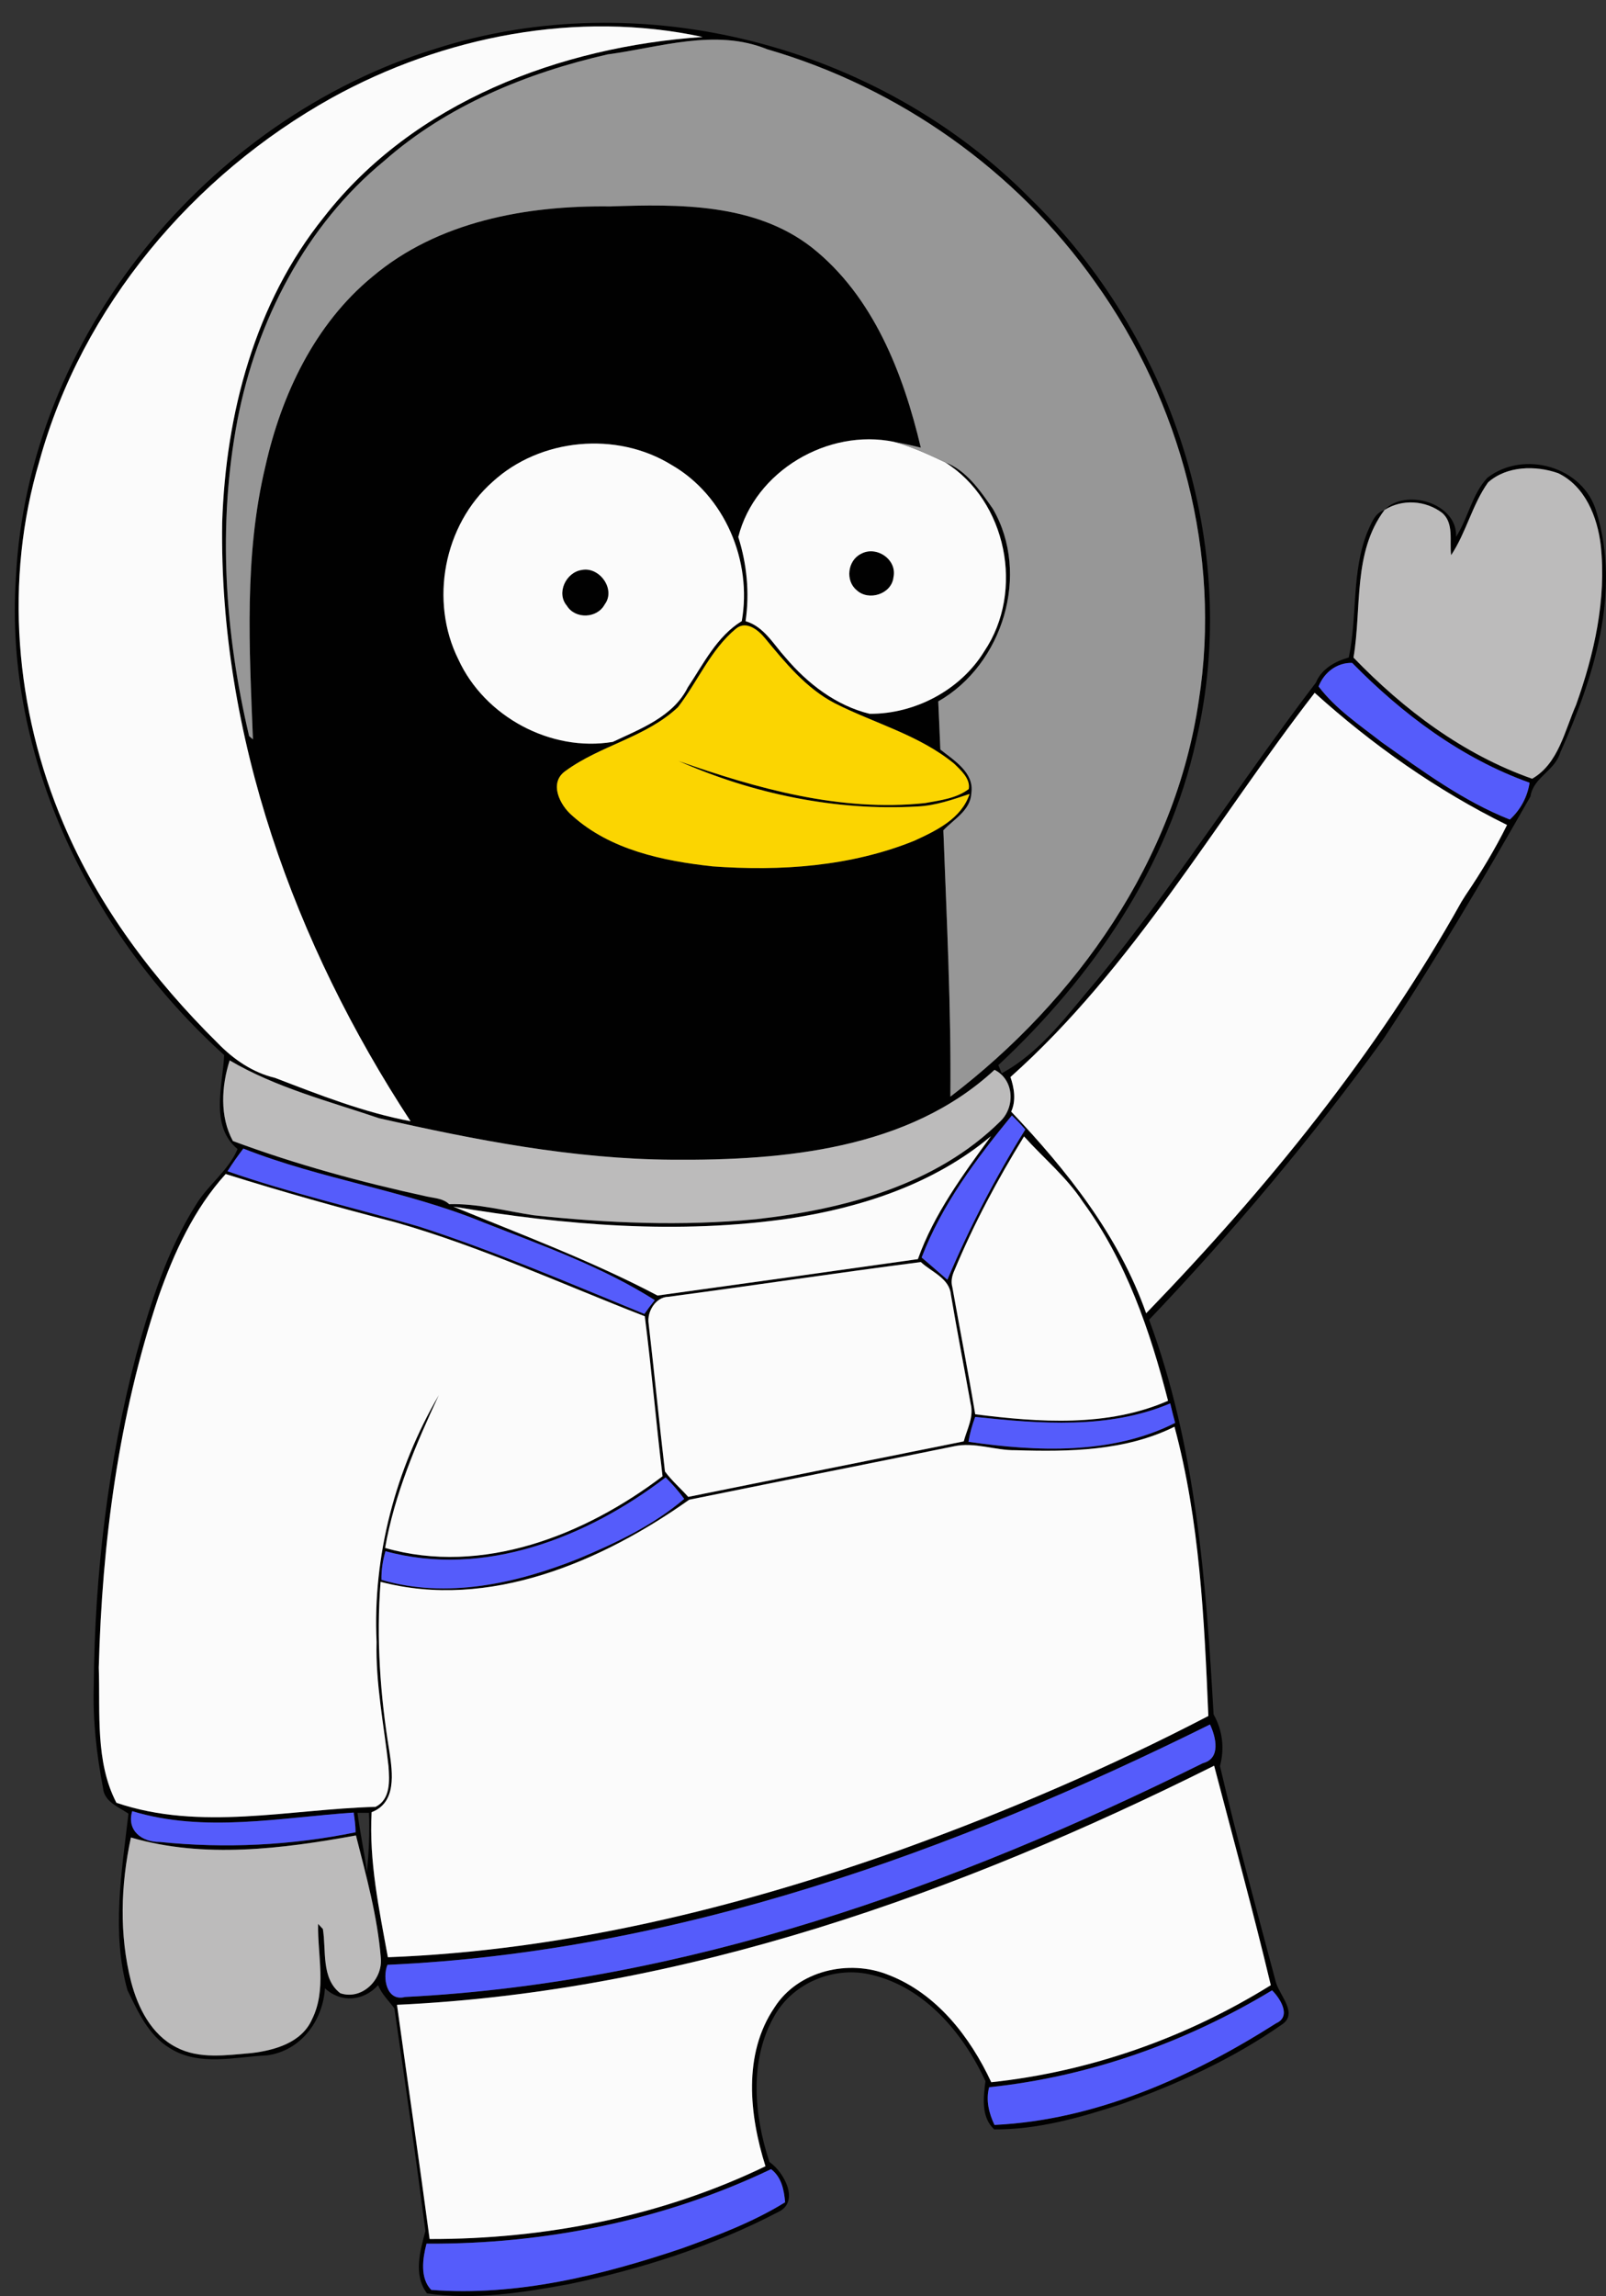 <?xml version="1.0" encoding="UTF-8" standalone="no"?>
<svg
   xmlns:dc="http://purl.org/dc/elements/1.1/"
   xmlns:cc="http://creativecommons.org/ns#"
   xmlns:rdf="http://www.w3.org/1999/02/22-rdf-syntax-ns#"
   xmlns:svg="http://www.w3.org/2000/svg"
   xmlns="http://www.w3.org/2000/svg"
   xmlns:sodipodi="http://sodipodi.sourceforge.net/DTD/sodipodi-0.dtd"
   xmlns:inkscape="http://www.inkscape.org/namespaces/inkscape"
   width="548.834"
   height="784.423"
   viewBox="0 0 439.067 627.539"
   version="1.1"
   id="svg2"
   inkscape:version="0.47 r22583"
   sodipodi:docname="Image.svg">
  <rect x="0" y="0" width="439.067" height="627.539" fill="#333333" stroke="none"/>
  <defs
     id="defs70">
    <inkscape:perspective
       sodipodi:type="inkscape:persp3d"
       inkscape:vp_x="0 : 500 : 1"
       inkscape:vp_y="0 : 1000 : 0"
       inkscape:vp_z="723.75 : 500 : 1"
       inkscape:persp3d-origin="361.875 : 333.33333 : 1"
       id="perspective74" />
    <clipPath
       clipPathUnits="userSpaceOnUse"
       id="clipPath3223">
      <rect
         style="fill:#0000ff;fill-rule:evenodd;stroke:#000000;stroke-width:0.8px;stroke-linecap:butt;stroke-linejoin:miter;stroke-opacity:1"
         id="rect3225"
         width="441.935"
         height="629.032"
         x="103.226"
         y="32.258" />
    </clipPath>
  </defs>
  <sodipodi:namedview
     pagecolor="#ffffff"
     bordercolor="#666666"
     borderopacity="1"
     objecttolerance="10"
     gridtolerance="10"
     guidetolerance="10"
     inkscape:pageopacity="0"
     inkscape:pageshadow="2"
     inkscape:window-width="1600"
     inkscape:window-height="1151"
     id="namedview68"
     showgrid="false"
     inkscape:zoom="0.992"
     inkscape:cx="415.94594"
     inkscape:cy="379.52978"
     inkscape:window-x="0"
     inkscape:window-y="29"
     inkscape:window-maximized="1"
     inkscape:current-layer="svg2" />
  <g
     id="g3178"
     clip-path="url(#clipPath3223)"
     transform="translate(-103.226,-32.258)"
     style="opacity:0.98">
    <g
       id="#000000ff">
      <path
         id="path5"
         d="M 0,0 0.18,0 C 0.14,0.05 0.05,0.14 0,0.18 L 0,0 z"
         style="fill:#000000" />
      <path
         id="path7"
         d="m 222.28,45.58 c 56.12,-17.93 121.07,-1.01 162.4,40.74 38.74,37.56 58.09,95.27 45.57,148.27 -7.58,34.63 -28.46,64.87 -54.08,88.77 0.23,0.56 0.68,1.68 0.91,2.24 10.83,-5.86 18.22,-16.35 26.12,-25.53 21.31,-26.04 39.41,-54.52 59.78,-81.24 1.55,-3.79 5.23,-5.8 8.99,-6.88 2.4,-11.28 0.71,-23.3 5.05,-34.19 1.07,-2.34 1.99,-5.3 4.73,-6.13 -8.73,11.58 -6.19,26.88 -8.49,40.35 13.77,14.27 29.99,26.49 48.84,33.11 7.18,-4.1 8.89,-13.1 12,-20.15 4.97,-13.91 8.35,-28.83 6.76,-43.66 -0.91,-7.71 -4.26,-16.16 -11.66,-19.7 -6.18,-2.17 -14.04,-2.01 -19.14,2.51 -4.34,6.09 -5.96,13.67 -10.11,19.9 -0.49,-3.85 0.86,-8.73 -2.47,-11.57 -4.48,-3.41 -10.94,-3.85 -15.73,-0.79 5.52,-5.98 19.95,-2.01 19.56,7.34 3.3,-5.12 4.33,-11.61 8.54,-16.12 9.92,-7.69 26.29,-3.11 29.82,9.29 6.82,22 -0.79,45.58 -9.89,65.81 -1.46,4.99 -7.36,6.76 -8.13,11.96 -12.79,22.45 -26.03,44.88 -40.32,66.47 -19.51,26.98 -41,52.48 -63.95,76.58 12.79,34.46 15.58,71.48 17.63,107.86 2.46,4.35 3.05,9.29 1.75,14.12 4.6,19.75 10.05,39.31 15.24,58.92 0.92,3.68 6.31,8.71 1.65,11.75 -13.47,9.4 -28.57,16.29 -44.01,21.78 -11.17,3.65 -22.77,6.94 -34.61,6.85 -3.65,-3.39 -2.94,-8.76 -2.39,-13.19 -6.03,-13.02 -16.45,-25.52 -30.94,-29.01 -10.12,-2.6 -21.57,1.98 -26.73,11.14 -6.98,12.07 -5.61,27.2 -1.39,39.96 4.03,2.79 8.39,10.88 2.39,13.69 -17.92,9.35 -37.37,15.56 -57.12,19.69 -12.75,2.36 -25.97,4.42 -38.88,2.55 -3.8,-5.06 -1.9,-11.55 -0.44,-17.05 -2.62,-20.3 -5.54,-40.61 -8.49,-60.88 -1.55,-2.06 -3.47,-3.88 -4.45,-6.32 -3.93,4.39 -10.17,4.92 -14.53,0.85 -0.53,8.92 -6.68,17.16 -15.87,18.34 -8.77,0.42 -18.5,3.06 -26.47,-1.94 -5.93,-3.53 -8.76,-9.99 -11.66,-15.9 -4.4,-15.85 -1.55,-32.3 0.28,-48.23 -2.69,-1.82 -6.64,-3.26 -6.95,-7 -1.75,-9.19 -2.83,-18.56 -2.53,-27.93 0.25,-30.56 3.9,-61.19 11.68,-90.77 3.91,-14.06 8.37,-28.2 16.21,-40.63 3.28,-5.5 8.91,-9.32 11.42,-15.31 -7.68,-6.33 -4,-17.58 -3.66,-25.68 -36.2,-32.74 -60.19,-81.08 -56.94,-130.5 3.28,-65.82 52.28,-125.26 114.71,-144.54 m -28.3,13.39 c -38.04,21.16 -68.32,57.07 -79.97,99.27 -9.67,32.48 -6.7,67.97 6.51,99.01 9.61,22.74 24.74,42.82 42.23,60.09 4.31,4.46 9.58,8.07 15.69,9.52 12.08,4.64 24.27,9.44 37.03,11.84 -31.66,-48.32 -52.39,-105.39 -51.5,-163.7 0.98,-29.62 8.93,-59.93 27.78,-83.36 24.52,-31.53 64.71,-46.61 103.57,-49.28 -34.29,-7.38 -70.85,-0.2 -101.34,16.61 m 75.29,-11.83 c -22.06,5.06 -43.81,13.94 -60.96,29.05 -21.51,17.65 -34.94,43.81 -40.16,70.86 -5.47,28.58 -3.48,58.21 3.19,86.4 l 1.04,0.87 c -0.99,-24.89 -2.45,-50.21 3.41,-74.66 4.39,-19.55 13.48,-38.78 29.19,-51.73 17.91,-15.17 42.18,-19.54 65.03,-19.26 18.75,-0.64 39.53,-0.92 55.12,11.19 16.85,13.31 25.04,34.46 29.84,54.75 -2.44,-0.62 -4.9,-1.15 -7.37,-1.6 -18.03,-3.71 -37.99,8 -42.53,26.02 2.35,7.42 3.12,15.27 1.99,23 5.03,1.47 7.62,6.32 10.93,9.95 6.01,7.11 13.85,13.15 23,15.37 12.38,0.07 24.85,-6.49 31.35,-17.12 11.06,-16.43 6.12,-41.09 -10.74,-51.63 5.88,2.22 9.6,7.76 13.06,12.71 10.36,17.79 2.76,42.56 -14.92,52.64 0.18,4.39 0.4,8.77 0.57,13.16 3.75,2.99 9.3,6.3 8.48,11.88 -0.2,4.74 -4.78,7.14 -7.66,10.2 0.91,24.24 2.15,48.51 1.92,72.79 34.54,-26.34 61.52,-64.64 67.91,-108.23 6.28,-39.91 -4.88,-81.63 -28.28,-114.31 C 381.1,78.85 348.92,56.15 313,45.73 298.81,39.95 283.68,45.2 269.27,47.14 m -31.36,116.79 c -13.38,11.8 -17.31,32.64 -9.36,48.57 7.15,15.61 25.28,25.37 42.21,22.52 7.59,-3.58 16.51,-6.9 20.49,-14.88 4.31,-6.46 7.94,-13.95 14.77,-18.13 2.89,-16.37 -4.63,-34.3 -19.19,-42.68 -15.04,-9.28 -35.89,-7.34 -48.92,4.6 m 66.52,40.15 c -6.95,5.75 -10.43,14.45 -15.86,21.46 -8.72,8.21 -21.15,10.43 -30.67,17.37 -4.74,3.21 -1.65,9.41 1.81,12.31 10.4,9.35 24.79,12.34 38.29,13.82 18.55,1.37 37.76,0.05 55.15,-6.98 6,-2.75 12.94,-6.05 15.15,-12.81 -4.63,1.55 -9.33,3.2 -14.25,3.42 -22.31,1.29 -45,-3.44 -65.33,-12.43 21.53,7.58 44.32,13.95 67.38,11.51 4.07,-0.74 8.62,-1.27 11.97,-3.84 0.51,-2.79 -2.15,-5.15 -4.01,-6.95 -9.55,-7.84 -21.78,-11 -32.63,-16.51 -7.87,-4.1 -13.55,-11.11 -19.11,-17.82 -1.83,-2.22 -5.09,-4.86 -7.89,-2.55 m 159.29,15.8 c 4.66,6.16 11.2,10.51 17.23,15.22 11.13,7.85 22.29,16.11 35.05,21.15 2.9,-2.64 4.82,-6.19 5.4,-10.07 -18.66,-6.68 -34.73,-18.72 -48.51,-32.75 -4.18,-0.11 -7.7,2.63 -9.17,6.45 m -84.24,106.74 c 1.03,3.06 1.57,6.41 0.2,9.46 15.25,16.08 29.42,33.89 36.9,55.11 32.89,-34 63.12,-71.11 86.21,-112.49 0.28,-0.44 0.84,-1.33 1.12,-1.78 4.15,-6.11 8.04,-12.54 11.33,-19.19 -19.13,-9.43 -36.77,-21.85 -52.59,-36.12 -27.3,35.27 -49.6,75.08 -83.17,105.01 m -213.47,-4.55 c -2.24,7.07 -2.76,15.34 0.89,22.04 17.3,6.43 35.13,11.28 53.16,15.19 2.05,0.44 4.35,0.52 5.96,2.07 7.78,-0.23 15.42,1.88 23.08,3.03 20.21,2.17 40.59,3.01 60.85,1.08 23.96,-2.69 49.14,-9.3 66.77,-26.77 4.12,-3.97 3.77,-11.37 -1.6,-14.06 -23.46,21.74 -57.61,24.8 -88.1,24.57 -27.08,-0.18 -53.83,-5.38 -80.14,-11.34 -13.82,-4.67 -28.24,-8.38 -40.87,-15.81 m 189.18,53.88 c 2.38,1.99 4.68,4.06 7.04,6.08 6.01,-14.23 13.12,-27.96 21.3,-41.06 -1.16,-1.35 -2.4,-2.63 -3.67,-3.85 -9.71,11.84 -19.17,24.42 -24.67,38.83 m 28,-33.1 c -7.21,11.71 -13.72,23.87 -19.01,36.57 -0.67,1.46 -1.04,3.04 -0.59,4.63 2.06,11.59 4.33,23.13 6.25,34.74 17.45,2.22 36.2,3.55 52.72,-3.69 -4.91,-19.16 -11.47,-38.24 -23.27,-54.34 -4.44,-6.78 -10.73,-11.92 -16.1,-17.91 m -63.73,22.37 c -30.67,4.52 -61.89,1.92 -92.3,-3.19 18.71,7.7 37.85,14.84 55.83,24.31 23.73,-3.29 47.46,-6.58 71.18,-9.95 4.41,-12.38 12.33,-23.09 20,-33.62 -15.44,12.95 -35.07,19.41 -54.71,22.45 M 165.43,352.37 c 17.15,5.99 34.89,10.04 52.31,15.11 20.98,6.79 41.25,15.55 61.65,23.89 0.91,-1.28 1.85,-2.55 2.85,-3.77 -14.37,-9.13 -30.86,-14.99 -46.74,-21.21 -21.28,-8.76 -44.36,-11.76 -65.75,-20.22 -1.52,2.01 -2.99,4.05 -4.32,6.2 m -18.89,34.36 c -10.89,32.58 -15.41,67.06 -16.31,101.31 0.42,12.28 -1.02,25.71 4.82,36.93 22.96,7.81 47.3,1.75 70.83,1.12 4.19,-2.04 3.84,-7.23 3.56,-11.15 -1.26,-11.3 -3.55,-22.52 -3.26,-33.94 -1.1,-23.48 5.2,-47.22 17.02,-67.45 -6.24,13.38 -12.12,27.11 -14.69,41.77 26.62,7.65 54.66,-3.53 75.85,-19.59 -1.76,-14.55 -2.99,-29.18 -4.85,-43.72 -22.63,-8.78 -44.78,-19.01 -68.17,-25.69 -15.58,-4.02 -31.07,-8.38 -46.42,-13.19 -8.68,9.57 -14.14,21.53 -18.38,33.6 m 139.4,-0.05 c -3.47,0.05 -5.9,4.12 -5.38,7.34 1.56,13.46 2.88,26.96 4.46,40.41 1.87,2.53 4.27,4.6 6.36,6.94 25.1,-5.09 50.21,-10.11 75.32,-15.17 0.91,-3.34 2.81,-6.69 1.9,-10.24 -1.79,-9.95 -3.71,-19.87 -5.4,-29.84 -0.39,-4.5 -5.31,-6.2 -8.22,-8.93 -23.04,2.96 -46.01,6.43 -69.04,9.49 m 83.9,32.83 c -0.83,2.2 -1.47,4.47 -1.84,6.8 18.65,2.73 39.28,3.57 56.5,-5.16 -0.48,-1.78 -0.93,-3.55 -1.35,-5.33 -16.77,7.1 -35.65,5.57 -53.31,3.69 m 11.1,9.1 c -5.69,0.1 -11.3,-2.32 -16.96,-1.06 -24.1,4.92 -48.24,9.68 -72.33,14.59 -23.89,16.93 -54.77,30.22 -84.38,22.44 -1.2,15.5 -0.11,31.07 2.42,46.39 0.86,5.8 2,13.97 -4.87,16.57 -0.73,13.44 2.04,26.53 4.45,39.65 48.11,-1.82 95.35,-13.41 140.56,-29.5 28.65,-10.34 56.72,-22.37 83.75,-36.44 -1.11,-26.47 -2.36,-53.42 -9.26,-79.06 -13.34,6.64 -28.79,6.88 -43.38,6.42 m -172.33,27.6 c -0.74,2.54 -1.15,5.17 -1.1,7.83 17.84,5.26 36.85,0.99 53.7,-5.71 10.27,-4.28 20.54,-9.15 29.07,-16.41 -1.53,-2.09 -3.23,-4.05 -5.08,-5.87 -21.36,16.34 -49.63,27.55 -76.59,20.16 m 0.54,113.05 c -1.43,3.52 -0.25,10.13 4.81,8.79 76.49,-3.85 150.03,-30.13 218.12,-63.9 4.99,-1.29 3.58,-7.11 1.95,-10.58 -70.2,34.79 -145.95,62.16 -224.88,65.69 m 2.61,10.93 c 2.95,21.34 6.07,42.66 8.92,64.01 31.52,0.08 63.36,-6.15 91.82,-19.89 -4.4,-13.97 -6.21,-30.62 2.45,-43.37 6.43,-10.13 20.36,-13.3 31.18,-8.92 13.15,5.06 22.31,16.91 28.1,29.33 27.06,-2.89 53.33,-12.18 76.42,-26.52 -4.78,-20.09 -10.26,-40.01 -15.49,-59.99 -69.64,34.79 -145.01,61.73 -223.4,65.35 m -72.39,-52.93 c -1.58,5.32 2.67,8.49 7.55,8.42 17.8,1.83 35.98,0.96 53.52,-2.64 -0.01,-1.82 -0.26,-3.62 -0.52,-5.39 -20.07,1.35 -40.81,5.63 -60.55,-0.39 m 61.59,0.47 c 0.7,5.44 1.9,10.81 2.59,16.26 0.48,-5.41 0.79,-10.83 0.55,-16.26 -0.79,0 -2.35,0 -3.14,0 m -61.94,6.73 c -2.8,12.92 -3.23,26.54 0.04,39.41 1.86,7.1 5.53,14.45 12.35,17.93 6.35,3.34 13.76,2.14 20.59,1.58 6.31,-0.76 13.65,-2.82 16.49,-9.14 4.12,-8.19 1.53,-17.48 1.7,-26.17 0.33,0.35 0.98,1.05 1.31,1.4 0.95,5.82 -0.52,13.5 4.75,17.55 5.96,1.99 11.65,-3.72 11.09,-9.65 -0.92,-11.36 -4,-22.45 -6.8,-33.47 -20.11,3.66 -41.6,6.39 -61.52,0.56 m 234.63,68.26 c -0.94,3.52 -0.07,7.1 1.46,10.3 27.64,-1.32 53.92,-13.11 76.99,-27.78 4.26,-1.87 1.14,-6.79 -1.1,-9.01 -23.51,14.2 -49.97,23.62 -77.35,26.49 m -153.82,42.75 c -1.06,4.04 -1.83,9.43 1.29,12.64 23.35,1.79 46.55,-3.95 68.53,-11.35 9.68,-3.5 19.43,-7.17 28.22,-12.6 -0.28,-3.35 -1,-6.93 -3.85,-9.05 -29.26,14 -61.83,20.55 -94.19,20.36 z"
         style="fill:#000000" />
      <path
         id="path9"
         d="m 338.58,183.65 c 4.21,-2.37 9.97,1.51 8.92,6.36 -0.5,4.63 -6.8,6.63 -10.08,3.54 -3.15,-2.59 -2.46,-8.09 1.16,-9.9 z"
         style="fill:#000000" />
      <path
         id="path11"
         d="m 262.25,188.04 c 4.85,-1.01 9.41,5.28 6.3,9.41 -2.07,3.87 -8.08,4.1 -10.37,0.33 -2.93,-3.46 -0.21,-9.11 4.07,-9.74 z"
         style="fill:#000000" />
    </g>
    <g
       id="#ffffffff">
      <path
         id="path14"
         d="m 193.98,58.97 c 30.49,-16.81 67.05,-23.99 101.34,-16.61 -38.86,2.67 -79.05,17.75 -103.57,49.28 -18.85,23.43 -26.8,53.74 -27.78,83.36 -0.89,58.31 19.84,115.38 51.5,163.7 -12.76,-2.4 -24.95,-7.2 -37.03,-11.84 -6.11,-1.45 -11.38,-5.06 -15.69,-9.52 -17.49,-17.27 -32.62,-37.35 -42.23,-60.09 -13.21,-31.04 -16.18,-66.53 -6.51,-99.01 11.65,-42.2 41.93,-78.11 79.97,-99.27 z"
         style="fill:#ffffff" />
      <path
         id="path16"
         d="m 305.07,179.03 c 4.54,-18.02 24.5,-29.73 42.53,-26.02 4.87,1.32 9.46,3.44 14,5.59 16.86,10.54 21.8,35.2 10.74,51.63 -6.5,10.63 -18.97,17.19 -31.35,17.12 -9.15,-2.22 -16.99,-8.26 -23,-15.37 -3.31,-3.63 -5.9,-8.48 -10.93,-9.95 1.13,-7.73 0.36,-15.58 -1.99,-23 m 33.51,4.62 c -3.62,1.81 -4.31,7.31 -1.16,9.9 3.28,3.09 9.58,1.09 10.08,-3.54 1.05,-4.85 -4.71,-8.73 -8.92,-6.36 z"
         style="fill:#ffffff" />
      <path
         id="path18"
         d="m 237.91,163.93 c 13.03,-11.94 33.88,-13.88 48.92,-4.6 14.56,8.38 22.08,26.31 19.19,42.68 -6.83,4.18 -10.46,11.67 -14.77,18.13 -3.98,7.98 -12.9,11.3 -20.49,14.88 -16.93,2.85 -35.06,-6.91 -42.21,-22.52 -7.95,-15.93 -4.02,-36.77 9.36,-48.57 m 24.34,24.11 c -4.28,0.63 -7,6.28 -4.07,9.74 2.29,3.77 8.3,3.54 10.37,-0.33 3.11,-4.13 -1.45,-10.42 -6.3,-9.41 z"
         style="fill:#ffffff" />
      <path
         id="path20"
         d="m 379.48,326.62 c 33.57,-29.93 55.87,-69.74 83.17,-105.01 15.82,14.27 33.46,26.69 52.59,36.12 -3.29,6.65 -7.18,13.08 -11.33,19.19 -0.28,0.45 -0.84,1.34 -1.12,1.78 -23.09,41.38 -53.32,78.49 -86.21,112.49 -7.48,-21.22 -21.65,-39.03 -36.9,-55.11 1.37,-3.05 0.83,-6.4 -0.2,-9.46 z"
         style="fill:#ffffff" />
      <path
         id="path22"
         d="m 383.19,342.85 c 5.37,5.99 11.66,11.13 16.1,17.91 11.8,16.1 18.36,35.18 23.27,54.34 -16.52,7.24 -35.27,5.91 -52.72,3.69 -1.92,-11.61 -4.19,-23.15 -6.25,-34.74 -0.45,-1.59 -0.08,-3.17 0.59,-4.63 5.29,-12.7 11.8,-24.86 19.01,-36.57 z"
         style="fill:#ffffff" />
      <path
         id="path24"
         d="m 319.46,365.22 c 19.64,-3.04 39.27,-9.5 54.71,-22.45 -7.67,10.53 -15.59,21.24 -20,33.62 -23.72,3.37 -47.45,6.66 -71.18,9.95 -17.98,-9.47 -37.12,-16.61 -55.83,-24.31 30.41,5.11 61.63,7.71 92.3,3.19 z"
         style="fill:#ffffff" />
      <path
         id="path26"
         d="m 146.54,386.73 c 4.24,-12.07 9.7,-24.03 18.38,-33.6 15.35,4.81 30.84,9.17 46.42,13.19 23.39,6.68 45.54,16.91 68.17,25.69 1.86,14.54 3.09,29.17 4.85,43.72 -21.19,16.06 -49.23,27.24 -75.85,19.59 2.57,-14.66 8.45,-28.39 14.69,-41.77 -11.82,20.23 -18.12,43.97 -17.02,67.45 -0.29,11.42 2,22.64 3.26,33.94 0.28,3.92 0.63,9.11 -3.56,11.15 -23.53,0.63 -47.87,6.69 -70.83,-1.12 -5.84,-11.22 -4.4,-24.65 -4.82,-36.93 0.9,-34.25 5.42,-68.73 16.31,-101.31 z"
         style="fill:#ffffff" />
      <path
         id="path28"
         d="m 285.94,386.68 c 23.03,-3.06 46,-6.53 69.04,-9.49 2.91,2.73 7.83,4.43 8.22,8.93 1.69,9.97 3.61,19.89 5.4,29.84 0.91,3.55 -0.99,6.9 -1.9,10.24 -25.11,5.06 -50.22,10.08 -75.32,15.17 -2.09,-2.34 -4.49,-4.41 -6.36,-6.94 -1.58,-13.45 -2.9,-26.95 -4.46,-40.41 -0.52,-3.22 1.91,-7.29 5.38,-7.34 z"
         style="fill:#ffffff" />
      <path
         id="path30"
         d="m 380.94,428.61 c 14.59,0.46 30.04,0.22 43.38,-6.42 6.9,25.64 8.15,52.59 9.26,79.06 -27.03,14.07 -55.1,26.1 -83.75,36.44 -45.21,16.09 -92.45,27.68 -140.56,29.5 -2.41,-13.12 -5.18,-26.21 -4.45,-39.65 6.87,-2.6 5.73,-10.77 4.87,-16.57 -2.53,-15.32 -3.62,-30.89 -2.42,-46.39 29.61,7.78 60.49,-5.51 84.38,-22.44 24.09,-4.91 48.23,-9.67 72.33,-14.59 5.66,-1.26 11.27,1.16 16.96,1.06 z"
         style="fill:#ffffff" />
      <path
         id="path32"
         d="m 211.76,580.19 c 78.39,-3.62 153.76,-30.56 223.4,-65.35 5.23,19.98 10.71,39.9 15.49,59.99 -23.09,14.34 -49.36,23.63 -76.42,26.52 -5.79,-12.42 -14.95,-24.27 -28.1,-29.33 -10.82,-4.38 -24.75,-1.21 -31.18,8.92 -8.66,12.75 -6.85,29.4 -2.45,43.37 -28.46,13.74 -60.3,19.97 -91.82,19.89 -2.85,-21.35 -5.97,-42.67 -8.92,-64.01 z"
         style="fill:#ffffff" />
    </g>
    <g
       id="#999999ff">
      <path
         id="path35"
         d="m 269.27,47.14 c 14.41,-1.94 29.54,-7.19 43.73,-1.41 35.92,10.42 68.1,33.12 89.68,63.71 23.4,32.68 34.56,74.4 28.28,114.31 -6.39,43.59 -33.37,81.89 -67.91,108.23 0.23,-24.28 -1.01,-48.55 -1.92,-72.79 2.88,-3.06 7.46,-5.46 7.66,-10.2 0.82,-5.58 -4.73,-8.89 -8.48,-11.88 -0.17,-4.39 -0.39,-8.77 -0.57,-13.16 17.68,-10.08 25.28,-34.85 14.92,-52.64 -3.46,-4.95 -7.18,-10.49 -13.06,-12.71 -4.54,-2.15 -9.13,-4.27 -14,-5.59 2.47,0.45 4.93,0.98 7.37,1.6 -4.8,-20.29 -12.99,-41.44 -29.84,-54.75 -15.59,-12.11 -36.37,-11.83 -55.12,-11.19 -22.85,-0.28 -47.12,4.09 -65.03,19.26 -15.71,12.95 -24.8,32.18 -29.19,51.73 -5.86,24.45 -4.4,49.77 -3.41,74.66 l -1.04,-0.87 c -6.67,-28.19 -8.66,-57.82 -3.19,-86.4 5.22,-27.05 18.65,-53.21 40.16,-70.86 17.15,-15.11 38.9,-23.99 60.96,-29.05 z"
         style="fill:#999999" />
      <path
         id="path37"
         d="m 502.79,278.7 c 0.28,-0.44 0.84,-1.33 1.12,-1.78 -0.28,0.45 -0.84,1.34 -1.12,1.78 z"
         style="fill:#999999" />
    </g>
    <g
       id="#bfbebeff">
      <path
         id="path40"
         d="m 510.06,164.09 c 5.1,-4.52 12.96,-4.68 19.14,-2.51 7.4,3.54 10.75,11.99 11.66,19.7 1.59,14.83 -1.79,29.75 -6.76,43.66 -3.11,7.05 -4.82,16.05 -12,20.15 -18.85,-6.62 -35.07,-18.84 -48.84,-33.11 2.3,-13.47 -0.24,-28.77 8.49,-40.35 4.79,-3.06 11.25,-2.62 15.73,0.79 3.33,2.84 1.98,7.72 2.47,11.57 4.15,-6.23 5.77,-13.81 10.11,-19.9 z"
         style="fill:#bfbebe" />
      <path
         id="path42"
         d="m 166.01,322.07 c 12.63,7.43 27.05,11.14 40.87,15.81 26.31,5.96 53.06,11.16 80.14,11.34 30.49,0.23 64.64,-2.83 88.1,-24.57 5.37,2.69 5.72,10.09 1.6,14.06 -17.63,17.47 -42.81,24.08 -66.77,26.77 -20.26,1.93 -40.64,1.09 -60.85,-1.08 -7.66,-1.15 -15.3,-3.26 -23.08,-3.03 -1.61,-1.55 -3.91,-1.63 -5.96,-2.07 -18.03,-3.91 -35.86,-8.76 -53.16,-15.19 -3.65,-6.7 -3.13,-14.97 -0.89,-22.04 z"
         style="fill:#bfbebe" />
      <path
         id="path44"
         d="m 139.02,534.46 c 19.92,5.83 41.41,3.1 61.52,-0.56 2.8,11.02 5.88,22.11 6.8,33.47 0.56,5.93 -5.13,11.64 -11.09,9.65 -5.27,-4.05 -3.8,-11.73 -4.75,-17.55 -0.33,-0.35 -0.98,-1.05 -1.31,-1.4 -0.17,8.69 2.42,17.98 -1.7,26.17 -2.84,6.32 -10.18,8.38 -16.49,9.14 -6.83,0.56 -14.24,1.76 -20.59,-1.58 -6.82,-3.48 -10.49,-10.83 -12.35,-17.93 -3.27,-12.87 -2.84,-26.49 -0.04,-39.41 z"
         style="fill:#bfbebe" />
    </g>
    <g
       id="#ffd800ff">
      <path
         id="path47"
         d="m 304.43,204.08 c 2.8,-2.31 6.06,0.33 7.89,2.55 5.56,6.71 11.24,13.72 19.11,17.82 10.85,5.51 23.08,8.67 32.63,16.51 1.86,1.8 4.52,4.16 4.01,6.95 -3.35,2.57 -7.9,3.1 -11.97,3.84 -23.06,2.44 -45.85,-3.93 -67.38,-11.51 20.33,8.99 43.02,13.72 65.33,12.43 4.92,-0.22 9.62,-1.87 14.25,-3.42 -2.21,6.76 -9.15,10.06 -15.15,12.81 -17.39,7.03 -36.6,8.35 -55.15,6.98 -13.5,-1.48 -27.89,-4.47 -38.29,-13.82 -3.46,-2.9 -6.55,-9.1 -1.81,-12.31 9.52,-6.94 21.95,-9.16 30.67,-17.37 5.43,-7.01 8.91,-15.71 15.86,-21.46 z"
         style="fill:#ffd800" />
    </g>
    <g
       id="#565dffff">
      <path
         id="path50"
         d="m 463.72,219.88 c 1.47,-3.82 4.99,-6.56 9.17,-6.45 13.78,14.03 29.85,26.07 48.51,32.75 -0.58,3.88 -2.5,7.43 -5.4,10.07 -12.76,-5.04 -23.92,-13.3 -35.05,-21.15 -6.03,-4.71 -12.57,-9.06 -17.23,-15.22 z"
         style="fill:#565dff" />
      <path
         id="path52"
         d="m 355.19,375.95 c 5.5,-14.41 14.96,-26.99 24.67,-38.83 1.27,1.22 2.51,2.5 3.67,3.85 -8.18,13.1 -15.29,26.83 -21.3,41.06 -2.36,-2.02 -4.66,-4.09 -7.04,-6.08 z"
         style="fill:#565dff" />
      <path
         id="path54"
         d="m 165.43,352.37 c 1.33,-2.15 2.8,-4.19 4.32,-6.2 21.39,8.46 44.47,11.46 65.75,20.22 15.88,6.22 32.37,12.08 46.74,21.21 -1,1.22 -1.94,2.49 -2.85,3.77 -20.4,-8.34 -40.67,-17.1 -61.65,-23.89 -17.42,-5.07 -35.16,-9.12 -52.31,-15.11 z"
         style="fill:#565dff" />
      <path
         id="path56"
         d="m 369.84,419.51 c 17.66,1.88 36.54,3.41 53.31,-3.69 0.42,1.78 0.87,3.55 1.35,5.33 -17.22,8.73 -37.85,7.89 -56.5,5.16 0.37,-2.33 1.01,-4.6 1.84,-6.8 z"
         style="fill:#565dff" />
      <path
         id="path58"
         d="m 208.61,456.21 c 26.96,7.39 55.23,-3.82 76.59,-20.16 1.85,1.82 3.55,3.78 5.08,5.87 -8.53,7.26 -18.8,12.13 -29.07,16.41 -16.85,6.7 -35.86,10.97 -53.7,5.71 -0.05,-2.66 0.36,-5.29 1.1,-7.83 z"
         style="fill:#565dff" />
      <path
         id="path60"
         d="m 209.15,569.26 c 78.93,-3.53 154.68,-30.9 224.88,-65.69 1.63,3.47 3.04,9.29 -1.95,10.58 -68.09,33.77 -141.63,60.05 -218.12,63.9 -5.06,1.34 -6.24,-5.27 -4.81,-8.79 z"
         style="fill:#565dff" />
      <path
         id="path62"
         d="m 139.37,527.26 c 19.74,6.02 40.48,1.74 60.55,0.39 0.26,1.77 0.51,3.57 0.52,5.39 -17.54,3.6 -35.72,4.47 -53.52,2.64 -4.88,0.07 -9.13,-3.1 -7.55,-8.42 z"
         style="fill:#565dff" />
      <path
         id="path64"
         d="m 373.65,602.72 c 27.38,-2.87 53.84,-12.29 77.35,-26.49 2.24,2.22 5.36,7.14 1.1,9.01 -23.07,14.67 -49.35,26.46 -76.99,27.78 -1.53,-3.2 -2.4,-6.78 -1.46,-10.3 z"
         style="fill:#565dff" />
      <path
         id="path66"
         d="m 219.83,645.47 c 32.36,0.19 64.93,-6.36 94.19,-20.36 2.85,2.12 3.57,5.7 3.85,9.05 -8.79,5.43 -18.54,9.1 -28.22,12.6 -21.98,7.4 -45.18,13.14 -68.53,11.35 -3.12,-3.21 -2.35,-8.6 -1.29,-12.64 z"
         style="fill:#565dff" />
    </g>
  </g>
</svg>
